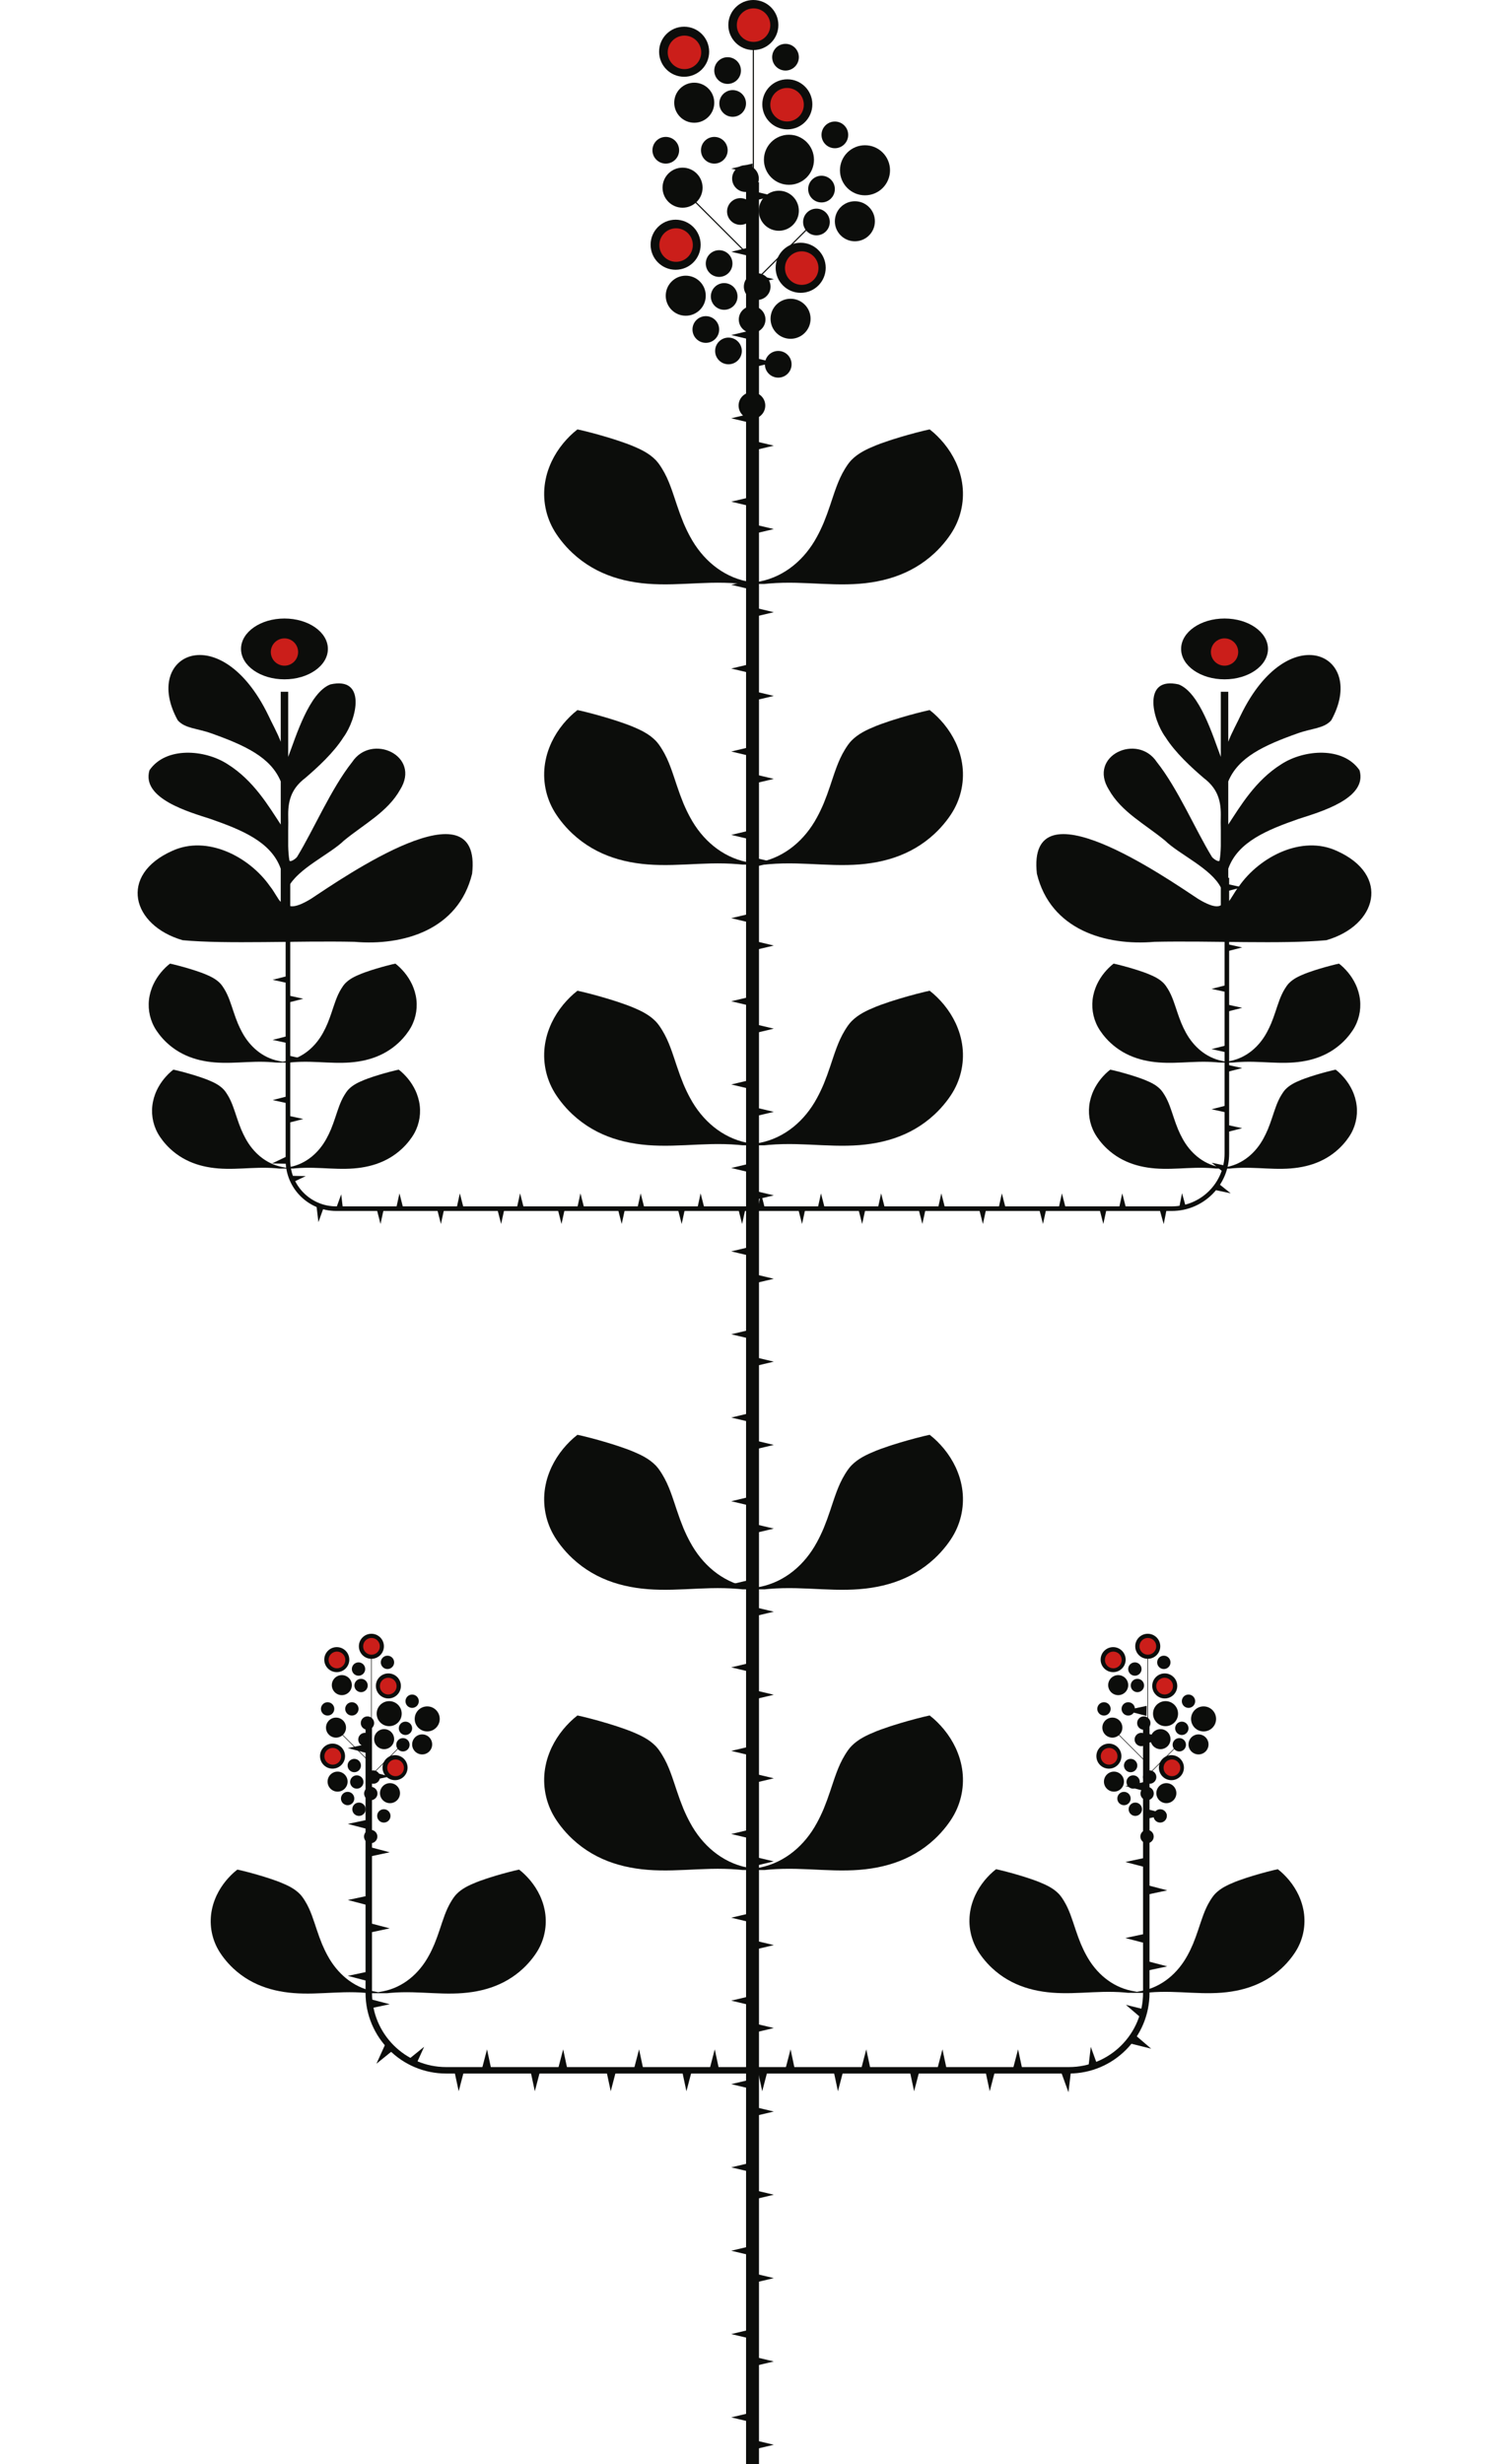 <?xml version="1.0" encoding="UTF-8"?>
<svg xmlns="http://www.w3.org/2000/svg" width="275.651" height="450" viewBox="0 0 275.651 450">
  <g id="Tallo">
    <g>
      <g>
        <line x1="137.464" y1="450" x2="137.464" y2="33.291" fill="none" stroke="#0c0d0b" stroke-miterlimit="10" stroke-width="2.362"/>
        <g>
          <polygon points="137.464 442.379 133.577 441.458 137.464 440.537 137.464 442.379 137.464 442.379" fill="#0c0d0b"/>
          <polygon points="137.464 447.379 141.35 446.458 137.464 445.538 137.464 447.379 137.464 447.379" fill="#0c0d0b"/>
        </g>
        <g>
          <polygon points="137.464 427.167 133.577 426.246 137.464 425.326 137.464 427.167 137.464 427.167" fill="#0c0d0b"/>
          <polygon points="137.464 432.167 141.35 431.247 137.464 430.326 137.464 432.167 137.464 432.167" fill="#0c0d0b"/>
        </g>
        <g>
          <polygon points="137.464 411.947 133.577 411.027 137.464 410.106 137.464 411.947 137.464 411.947" fill="#0c0d0b"/>
          <polygon points="137.464 416.948 141.35 416.027 137.464 415.107 137.464 416.948 137.464 416.948" fill="#0c0d0b"/>
        </g>
        <g>
          <polygon points="137.464 396.72 133.577 395.8 137.464 394.879 137.464 396.72 137.464 396.72" fill="#0c0d0b"/>
          <polygon points="137.464 401.721 141.35 400.8 137.464 399.88 137.464 401.721 137.464 401.721" fill="#0c0d0b"/>
        </g>
        <g>
          <polygon points="137.464 381.525 133.577 380.605 137.464 379.684 137.464 381.525 137.464 381.525" fill="#0c0d0b"/>
          <polygon points="137.464 386.526 141.35 385.605 137.464 384.685 137.464 386.526 137.464 386.526" fill="#0c0d0b"/>
        </g>
        <g>
          <polygon points="137.464 366.277 133.577 365.357 137.464 364.436 137.464 366.277 137.464 366.277" fill="#0c0d0b"/>
          <polygon points="137.464 371.278 141.35 370.357 137.464 369.437 137.464 371.278 137.464 371.278" fill="#0c0d0b"/>
        </g>
        <g>
          <polygon points="137.464 351.131 133.577 350.21 137.464 349.29 137.464 351.131 137.464 351.131" fill="#0c0d0b"/>
          <polygon points="137.464 356.131 141.35 355.211 137.464 354.29 137.464 356.131 137.464 356.131" fill="#0c0d0b"/>
        </g>
        <g>
          <polygon points="137.464 335.846 133.577 334.925 137.464 334.005 137.464 335.846 137.464 335.846" fill="#0c0d0b"/>
          <polygon points="137.464 340.847 141.35 339.926 137.464 339.005 137.464 340.847 137.464 340.847" fill="#0c0d0b"/>
        </g>
        <g>
          <polygon points="137.464 320.67 133.577 319.749 137.464 318.829 137.464 320.67 137.464 320.67" fill="#0c0d0b"/>
          <polygon points="137.464 325.671 141.35 324.75 137.464 323.829 137.464 325.671 137.464 325.671" fill="#0c0d0b"/>
        </g>
        <g>
          <polygon points="137.464 305.413 133.577 304.492 137.464 303.572 137.464 305.413 137.464 305.413" fill="#0c0d0b"/>
          <polygon points="137.464 310.413 141.35 309.493 137.464 308.572 137.464 310.413 137.464 310.413" fill="#0c0d0b"/>
        </g>
        <g>
          <polygon points="137.464 290.246 133.577 289.325 137.464 288.404 137.464 290.246 137.464 290.246" fill="#0c0d0b"/>
          <polygon points="137.464 295.246 141.35 294.325 137.464 293.405 137.464 295.246 137.464 295.246" fill="#0c0d0b"/>
        </g>
        <g>
          <polygon points="137.464 275.073 133.577 274.152 137.464 273.231 137.464 275.073 137.464 275.073" fill="#0c0d0b"/>
          <polygon points="137.464 280.073 141.35 279.153 137.464 278.232 137.464 280.073 137.464 280.073" fill="#0c0d0b"/>
        </g>
        <g>
          <polygon points="137.464 259.79 133.577 258.869 137.464 257.948 137.464 259.79 137.464 259.79" fill="#0c0d0b"/>
          <polygon points="137.464 264.79 141.35 263.87 137.464 262.949 137.464 264.79 137.464 264.79" fill="#0c0d0b"/>
        </g>
        <g>
          <polygon points="137.464 244.583 133.577 243.663 137.464 242.742 137.464 244.583 137.464 244.583" fill="#0c0d0b"/>
          <polygon points="137.464 249.584 141.35 248.663 137.464 247.743 137.464 249.584 137.464 249.584" fill="#0c0d0b"/>
        </g>
        <g>
          <polygon points="137.464 229.447 133.577 228.526 137.464 227.606 137.464 229.447 137.464 229.447" fill="#0c0d0b"/>
          <polygon points="137.464 234.447 141.35 233.527 137.464 232.606 137.464 234.447 137.464 234.447" fill="#0c0d0b"/>
        </g>
        <g>
          <polygon points="137.464 214.218 133.577 213.297 137.464 212.377 137.464 214.218 137.464 214.218" fill="#0c0d0b"/>
          <polygon points="137.464 219.218 141.35 218.298 137.464 217.377 137.464 219.218 137.464 219.218" fill="#0c0d0b"/>
        </g>
        <g>
          <polygon points="137.464 198.965 133.577 198.044 137.464 197.124 137.464 198.965 137.464 198.965" fill="#0c0d0b"/>
          <polygon points="137.464 203.965 141.35 203.045 137.464 202.124 137.464 203.965 137.464 203.965" fill="#0c0d0b"/>
        </g>
        <g>
          <polygon points="137.464 183.773 133.577 182.853 137.464 181.932 137.464 183.773 137.464 183.773" fill="#0c0d0b"/>
          <polygon points="137.464 188.774 141.35 187.853 137.464 186.933 137.464 188.774 137.464 188.774" fill="#0c0d0b"/>
        </g>
        <g>
          <polygon points="137.464 168.595 133.577 167.674 137.464 166.754 137.464 168.595 137.464 168.595" fill="#0c0d0b"/>
          <polygon points="137.464 173.596 141.35 172.675 137.464 171.754 137.464 173.596 137.464 173.596" fill="#0c0d0b"/>
        </g>
        <g>
          <polygon points="137.464 153.388 133.577 152.467 137.464 151.547 137.464 153.388 137.464 153.388" fill="#0c0d0b"/>
          <polygon points="137.464 158.388 141.35 157.468 137.464 156.547 137.464 158.388 137.464 158.388" fill="#0c0d0b"/>
        </g>
        <g>
          <polygon points="137.464 138.16 133.577 137.239 137.464 136.319 137.464 138.16 137.464 138.16" fill="#0c0d0b"/>
          <polygon points="137.464 143.16 141.35 142.24 137.464 141.319 137.464 143.16 137.464 143.16" fill="#0c0d0b"/>
        </g>
        <g>
          <polygon points="137.464 123.008 133.577 122.087 137.464 121.167 137.464 123.008 137.464 123.008" fill="#0c0d0b"/>
          <polygon points="137.464 128.009 141.35 127.088 137.464 126.167 137.464 128.009 137.464 128.009" fill="#0c0d0b"/>
        </g>
        <g>
          <polygon points="137.464 107.717 133.577 106.796 137.464 105.875 137.464 107.717 137.464 107.717" fill="#0c0d0b"/>
          <polygon points="137.464 112.717 141.35 111.797 137.464 110.876 137.464 112.717 137.464 112.717" fill="#0c0d0b"/>
        </g>
        <g>
          <polygon points="137.464 92.537 133.577 91.616 137.464 90.696 137.464 92.537 137.464 92.537" fill="#0c0d0b"/>
          <polygon points="137.464 97.537 141.35 96.617 137.464 95.696 137.464 97.537 137.464 97.537" fill="#0c0d0b"/>
        </g>
        <g>
          <polygon points="137.464 77.307 133.577 76.387 137.464 75.466 137.464 77.307 137.464 77.307" fill="#0c0d0b"/>
          <polygon points="137.464 82.308 141.35 81.387 137.464 80.467 137.464 82.308 137.464 82.308" fill="#0c0d0b"/>
        </g>
        <g>
          <polygon points="137.464 62.109 133.577 61.188 137.464 60.268 137.464 62.109 137.464 62.109" fill="#0c0d0b"/>
          <polygon points="137.464 67.109 141.35 66.189 137.464 65.268 137.464 67.109 137.464 67.109" fill="#0c0d0b"/>
        </g>
        <g>
          <polygon points="137.464 46.895 133.577 45.975 137.464 45.054 137.464 46.895 137.464 46.895" fill="#0c0d0b"/>
          <polygon points="137.464 51.896 141.35 50.975 137.464 50.054 137.464 51.896 137.464 51.896" fill="#0c0d0b"/>
        </g>
        <g>
          <polygon points="137.464 31.711 133.577 30.79 137.464 29.87 137.464 31.711 137.464 31.711" fill="#0c0d0b"/>
          <polygon points="137.464 36.712 141.35 35.791 137.464 34.87 137.464 36.712 137.464 36.712" fill="#0c0d0b"/>
        </g>
      </g>
      <g>
        <path d="M67.363,314.94v49.002c0,7.807,6.329,14.135,14.135,14.135h113.76c7.807,0,14.135-6.329,14.135-14.135v-49.002" fill="none" stroke="#0c0d0b" stroke-miterlimit="10" stroke-width="1.181"/>
        <g>
          <polygon points="67.399 320.25 63.535 319.241 67.441 318.409 67.399 320.25 67.399 320.25" fill="#0c0d0b"/>
          <polygon points="67.286 325.249 71.192 324.417 67.328 323.408 67.286 325.249 67.286 325.249" fill="#0c0d0b"/>
        </g>
        <g>
          <polygon points="67.399 334.093 63.535 333.084 67.441 332.252 67.399 334.093 67.399 334.093" fill="#0c0d0b"/>
          <polygon points="67.286 339.092 71.192 338.26 67.328 337.251 67.286 339.092 67.286 339.092" fill="#0c0d0b"/>
        </g>
        <g>
          <polygon points="67.399 347.986 63.535 346.977 67.441 346.145 67.399 347.986 67.399 347.986" fill="#0c0d0b"/>
          <polygon points="67.286 352.985 71.192 352.153 67.328 351.145 67.286 352.985 67.286 352.985" fill="#0c0d0b"/>
        </g>
        <g>
          <polygon points="67.399 361.841 63.535 360.833 67.441 360 67.399 361.841 67.399 361.841" fill="#0c0d0b"/>
          <polygon points="67.286 366.84 71.192 366.008 67.328 365 67.286 366.84 67.286 366.84" fill="#0c0d0b"/>
        </g>
        <g>
          <polygon points="71.871 374.362 68.766 376.874 70.414 373.236 71.871 374.362 71.871 374.362" fill="#0c0d0b"/>
          <polygon points="75.827 377.42 77.475 373.782 74.37 376.294 75.827 377.42 75.827 377.42" fill="#0c0d0b"/>
        </g>
        <g>
          <polygon points="84.799 378.042 83.79 381.906 82.958 378 84.799 378.042 84.799 378.042" fill="#0c0d0b"/>
          <polygon points="89.798 378.155 88.966 374.249 87.957 378.114 89.798 378.155 89.798 378.155" fill="#0c0d0b"/>
        </g>
        <g>
          <polygon points="98.707 378.042 97.698 381.906 96.866 378 98.707 378.042 98.707 378.042" fill="#0c0d0b"/>
          <polygon points="103.706 378.155 102.874 374.249 101.865 378.114 103.706 378.155 103.706 378.155" fill="#0c0d0b"/>
        </g>
        <g>
          <polygon points="112.572 378.042 111.564 381.906 110.732 378 112.572 378.042 112.572 378.042" fill="#0c0d0b"/>
          <polygon points="117.572 378.155 116.74 374.249 115.731 378.114 117.572 378.155 117.572 378.155" fill="#0c0d0b"/>
        </g>
        <g>
          <polygon points="126.4 378.042 125.391 381.906 124.559 378 126.4 378.042 126.4 378.042" fill="#0c0d0b"/>
          <polygon points="131.399 378.155 130.567 374.249 129.558 378.114 131.399 378.155 131.399 378.155" fill="#0c0d0b"/>
        </g>
        <g>
          <polygon points="140.245 378.042 139.236 381.906 138.404 378 140.245 378.042 140.245 378.042" fill="#0c0d0b"/>
          <polygon points="145.244 378.155 144.412 374.249 143.403 378.114 145.244 378.155 145.244 378.155" fill="#0c0d0b"/>
        </g>
        <g>
          <polygon points="154.077 378.042 153.069 381.906 152.237 378 154.077 378.042 154.077 378.042" fill="#0c0d0b"/>
          <polygon points="159.077 378.155 158.245 374.249 157.236 378.114 159.077 378.155 159.077 378.155" fill="#0c0d0b"/>
        </g>
        <g>
          <polygon points="167.99 378.042 166.981 381.906 166.149 378 167.99 378.042 167.99 378.042" fill="#0c0d0b"/>
          <polygon points="172.989 378.155 172.157 374.249 171.148 378.114 172.989 378.155 172.989 378.155" fill="#0c0d0b"/>
        </g>
        <g>
          <polygon points="181.805 378.042 180.796 381.906 179.964 378 181.805 378.042 181.805 378.042" fill="#0c0d0b"/>
          <polygon points="186.804 378.155 185.972 374.249 184.963 378.114 186.804 378.155 186.804 378.155" fill="#0c0d0b"/>
        </g>
        <g>
          <polygon points="195.647 378.124 195.178 382.091 193.818 378.336 195.647 378.124 195.647 378.124" fill="#0c0d0b"/>
          <polygon points="200.615 377.551 199.255 373.796 198.786 377.762 200.615 377.551 200.615 377.551" fill="#0c0d0b"/>
        </g>
        <g>
          <polygon points="207.251 371.528 210.284 374.127 206.407 373.165 207.251 371.528 207.251 371.528" fill="#0c0d0b"/>
          <polygon points="209.542 367.083 205.666 366.121 208.699 368.72 209.542 367.083 209.542 367.083" fill="#0c0d0b"/>
        </g>
        <g>
          <polygon points="209.359 358.087 213.223 359.095 209.317 359.927 209.359 358.087 209.359 358.087" fill="#0c0d0b"/>
          <polygon points="209.472 353.087 205.566 353.92 209.43 354.928 209.472 353.087 209.472 353.087" fill="#0c0d0b"/>
        </g>
        <g>
          <polygon points="209.359 344.205 213.223 345.214 209.317 346.046 209.359 344.205 209.359 344.205" fill="#0c0d0b"/>
          <polygon points="209.472 339.206 205.566 340.038 209.43 341.047 209.472 339.206 209.472 339.206" fill="#0c0d0b"/>
        </g>
        <g>
          <polygon points="209.359 330.332 213.223 331.34 209.317 332.172 209.359 330.332 209.359 330.332" fill="#0c0d0b"/>
          <polygon points="209.472 325.332 205.566 326.164 209.43 327.173 209.472 325.332 209.472 325.332" fill="#0c0d0b"/>
        </g>
        <g>
          <polygon points="209.359 316.519 213.223 317.528 209.317 318.36 209.359 316.519 209.359 316.519" fill="#0c0d0b"/>
          <polygon points="209.472 311.52 205.566 312.352 209.43 313.361 209.472 311.52 209.472 311.52" fill="#0c0d0b"/>
        </g>
      </g>
      <g>
        <path d="M52.598,160.307v51.596c0,4.873,3.951,8.824,8.824,8.824h152.634c5.554,0,10.056-4.502,10.056-10.056v-50.364" fill="none" stroke="#0c0d0b" stroke-miterlimit="10" stroke-width=".84"/>
        <g>
          <polygon points="52.619 181.784 55.395 182.389 52.642 183.094 52.619 181.784 52.619 181.784" fill="#0c0d0b"/>
          <polygon points="52.555 178.227 49.802 178.931 52.578 179.537 52.555 178.227 52.555 178.227" fill="#0c0d0b"/>
        </g>
        <g>
          <polygon points="52.619 170.789 55.395 171.395 52.642 172.099 52.619 170.789 52.619 170.789" fill="#0c0d0b"/>
          <polygon points="52.555 167.232 49.802 167.937 52.578 168.542 52.555 167.232 52.555 167.232" fill="#0c0d0b"/>
        </g>
        <g>
          <polygon points="52.619 192.756 55.395 193.361 52.642 194.066 52.619 192.756 52.619 192.756" fill="#0c0d0b"/>
          <polygon points="52.555 189.199 49.802 189.903 52.578 190.509 52.555 189.199 52.555 189.199" fill="#0c0d0b"/>
        </g>
        <g>
          <polygon points="52.619 203.746 55.395 204.352 52.642 205.056 52.619 203.746 52.619 203.746" fill="#0c0d0b"/>
          <polygon points="52.555 200.189 49.802 200.893 52.578 201.499 52.555 200.189 52.555 200.189" fill="#0c0d0b"/>
        </g>
        <g>
          <polygon points="53.004 214.724 55.845 214.779 53.281 216.004 53.004 214.724 53.004 214.724" fill="#0c0d0b"/>
          <polygon points="52.252 211.247 49.688 212.472 52.529 212.527 52.252 211.247 52.252 211.247" fill="#0c0d0b"/>
        </g>
        <g>
          <polygon points="61.363 220.778 62.33 218.106 62.664 220.928 61.363 220.778 61.363 220.778" fill="#0c0d0b"/>
          <polygon points="57.829 220.371 58.163 223.193 59.13 220.521 57.829 220.371 57.829 220.371" fill="#0c0d0b"/>
        </g>
        <g>
          <polygon points="72.361 220.707 72.967 217.931 73.671 220.684 72.361 220.707 72.361 220.707" fill="#0c0d0b"/>
          <polygon points="68.804 220.771 69.508 223.523 70.114 220.747 68.804 220.771 68.804 220.771" fill="#0c0d0b"/>
        </g>
        <g>
          <polygon points="83.395 220.707 84 217.931 84.704 220.684 83.395 220.707 83.395 220.707" fill="#0c0d0b"/>
          <polygon points="79.838 220.771 80.542 223.523 81.147 220.747 79.838 220.771 79.838 220.771" fill="#0c0d0b"/>
        </g>
        <g>
          <polygon points="94.395 220.707 95.001 217.931 95.705 220.684 94.395 220.707 94.395 220.707" fill="#0c0d0b"/>
          <polygon points="90.838 220.771 91.543 223.523 92.148 220.747 90.838 220.771 90.838 220.771" fill="#0c0d0b"/>
        </g>
        <g>
          <polygon points="105.424 220.707 106.03 217.931 106.734 220.684 105.424 220.707 105.424 220.707" fill="#0c0d0b"/>
          <polygon points="101.867 220.771 102.571 223.523 103.177 220.747 101.867 220.771 101.867 220.771" fill="#0c0d0b"/>
        </g>
        <g>
          <polygon points="116.422 220.707 117.028 217.931 117.732 220.684 116.422 220.707 116.422 220.707" fill="#0c0d0b"/>
          <polygon points="112.865 220.771 113.569 223.523 114.175 220.747 112.865 220.771 112.865 220.771" fill="#0c0d0b"/>
        </g>
        <g>
          <polygon points="127.376 220.707 127.981 217.931 128.685 220.684 127.376 220.707 127.376 220.707" fill="#0c0d0b"/>
          <polygon points="123.819 220.771 124.523 223.523 125.129 220.747 123.819 220.771 123.819 220.771" fill="#0c0d0b"/>
        </g>
        <g>
          <polygon points="138.417 220.707 139.022 217.931 139.726 220.684 138.417 220.707 138.417 220.707" fill="#0c0d0b"/>
          <polygon points="134.86 220.771 135.564 223.523 136.169 220.747 134.86 220.771 134.86 220.771" fill="#0c0d0b"/>
        </g>
        <g>
          <polygon points="149.364 220.707 149.969 217.931 150.673 220.684 149.364 220.707 149.364 220.707" fill="#0c0d0b"/>
          <polygon points="145.807 220.771 146.511 223.523 147.116 220.747 145.807 220.771 145.807 220.771" fill="#0c0d0b"/>
        </g>
        <g>
          <polygon points="160.348 220.707 160.954 217.931 161.658 220.684 160.348 220.707 160.348 220.707" fill="#0c0d0b"/>
          <polygon points="156.791 220.771 157.495 223.523 158.101 220.747 156.791 220.771 156.791 220.771" fill="#0c0d0b"/>
        </g>
        <g>
          <polygon points="171.343 220.707 171.948 217.931 172.652 220.684 171.343 220.707 171.343 220.707" fill="#0c0d0b"/>
          <polygon points="167.786 220.771 168.49 223.523 169.095 220.747 167.786 220.771 167.786 220.771" fill="#0c0d0b"/>
        </g>
        <g>
          <polygon points="182.403 220.707 183.008 217.931 183.712 220.684 182.403 220.707 182.403 220.707" fill="#0c0d0b"/>
          <polygon points="178.846 220.771 179.55 223.523 180.155 220.747 178.846 220.771 178.846 220.771" fill="#0c0d0b"/>
        </g>
        <g>
          <polygon points="193.375 220.707 193.981 217.931 194.685 220.684 193.375 220.707 193.375 220.707" fill="#0c0d0b"/>
          <polygon points="189.818 220.771 190.522 223.523 191.128 220.747 189.818 220.771 189.818 220.771" fill="#0c0d0b"/>
        </g>
        <g>
          <polygon points="204.399 220.707 205.004 217.931 205.709 220.684 204.399 220.707 204.399 220.707" fill="#0c0d0b"/>
          <polygon points="200.842 220.771 201.546 223.523 202.152 220.747 200.842 220.771 200.842 220.771" fill="#0c0d0b"/>
        </g>
        <g>
          <polygon points="215.373 220.684 215.926 217.897 216.682 220.636 215.373 220.684 215.373 220.684" fill="#0c0d0b"/>
          <polygon points="211.817 220.814 212.573 223.553 213.126 220.766 211.817 220.814 211.817 220.814" fill="#0c0d0b"/>
        </g>
        <g>
          <polygon points="223.554 214.115 221.335 212.34 224.114 212.931 223.554 214.115 223.554 214.115" fill="#0c0d0b"/>
          <polygon points="222.031 217.33 224.81 217.922 222.591 216.147 222.031 217.33 222.031 217.33" fill="#0c0d0b"/>
        </g>
        <g>
          <polygon points="224.093 203.178 221.317 202.573 224.07 201.869 224.093 203.178 224.093 203.178" fill="#0c0d0b"/>
          <polygon points="224.156 206.735 226.909 206.031 224.133 205.426 224.156 206.735 224.156 206.735" fill="#0c0d0b"/>
        </g>
        <g>
          <polygon points="224.093 192.197 221.317 191.591 224.07 190.887 224.093 192.197 224.093 192.197" fill="#0c0d0b"/>
          <polygon points="224.156 195.754 226.909 195.05 224.133 194.444 224.156 195.754 224.156 195.754" fill="#0c0d0b"/>
        </g>
        <g>
          <polygon points="224.093 181.192 221.317 180.587 224.07 179.883 224.093 181.192 224.093 181.192" fill="#0c0d0b"/>
          <polygon points="224.156 184.749 226.909 184.045 224.133 183.44 224.156 184.749 224.156 184.749" fill="#0c0d0b"/>
        </g>
        <g>
          <polygon points="224.093 170.167 221.317 169.561 224.07 168.857 224.093 170.167 224.093 170.167" fill="#0c0d0b"/>
          <polygon points="224.156 173.724 226.909 173.02 224.133 172.414 224.156 173.724 224.156 173.724" fill="#0c0d0b"/>
        </g>
        <g>
          <polygon points="224.093 159.184 221.317 158.578 224.07 157.874 224.093 159.184 224.093 159.184" fill="#0c0d0b"/>
          <polygon points="224.156 162.741 226.909 162.036 224.133 161.431 224.156 162.741 224.156 162.741" fill="#0c0d0b"/>
        </g>
      </g>
    </g>
  </g>
  <g id="Hojas">
    <path d="M175.636,87.556c-.151-.749-.364-1.489-.64-2.203-.118-.331-.289-.706-.431-1.027-.584-1.225-1.247-2.278-2.163-3.399-.78-.92-1.569-1.733-2.578-2.511-.238.047-.726.158-.96.214-1.945.469-3.974,1.04-5.787,1.619-.151.044-.429.138-.574.186-.526.172-1.059.355-1.575.544-.283.104-.597.223-.876.334-1.791.732-3.269,1.433-4.5,2.676-.48.493-.859,1.066-1.217,1.652-1.256,2.045-1.907,4.314-2.702,6.653-.346,1.04-.74,2.125-1.157,3.141-.374.881-.795,1.78-1.258,2.617-2.188,4.046-5.783,7.19-10.345,8.123-.405.083-.812.161-1.219.234-.408-.073-.814-.151-1.219-.234-4.562-.934-8.157-4.077-10.345-8.123-.463-.837-.885-1.735-1.258-2.617-.417-1.016-.811-2.101-1.157-3.141-.794-2.338-1.445-4.607-2.702-6.653-.358-.586-.737-1.159-1.217-1.652-1.231-1.243-2.708-1.944-4.5-2.676-.28-.111-.593-.23-.876-.334-.516-.189-1.049-.372-1.575-.544-.145-.048-.423-.142-.574-.186-1.813-.58-3.842-1.15-5.787-1.619-.234-.056-.722-.167-.96-.214-1.009.778-1.798,1.591-2.578,2.511-.917,1.122-1.579,2.174-2.163,3.399-.142.322-.313.696-.431,1.027-.277.714-.489,1.454-.64,2.203-.626,3.035-.15,6.222,1.332,8.936.412.758.904,1.47,1.431,2.153.648.832,1.362,1.621,2.134,2.339,4.438,4.142,10.013,5.63,15.957,5.726,3.064.065,6.288-.215,9.306-.282,1.666-.038,3.335-.01,4.988.13.271.022.547.049.827.08,1.302,0,2.666.001,3.991.003.287-.032.572-.06.851-.082,1.654-.14,3.322-.169,4.988-.13,3.018.067,6.242.347,9.306.282,5.944-.095,11.519-1.583,15.957-5.726.772-.719,1.486-1.508,2.134-2.339.527-.683,1.019-1.394,1.431-2.153,1.482-2.714,1.958-5.901,1.332-8.936Z" fill="#0c0d0b"/>
    <path d="M175.636,138.812c-.151-.749-.364-1.489-.64-2.203-.118-.331-.289-.706-.431-1.027-.584-1.225-1.247-2.278-2.163-3.399-.78-.92-1.569-1.733-2.578-2.511-.238.047-.726.158-.96.214-1.945.469-3.974,1.04-5.787,1.619-.151.044-.429.138-.574.186-.526.172-1.059.355-1.575.544-.283.104-.597.223-.876.334-1.791.732-3.269,1.433-4.5,2.676-.48.493-.859,1.066-1.217,1.652-1.256,2.045-1.907,4.314-2.702,6.653-.346,1.04-.74,2.125-1.157,3.141-.374.881-.795,1.78-1.258,2.617-2.188,4.046-5.783,7.19-10.345,8.123-.405.083-.812.161-1.219.234-.408-.073-.814-.151-1.219-.234-4.562-.934-8.157-4.077-10.345-8.123-.463-.837-.885-1.735-1.258-2.617-.417-1.016-.811-2.101-1.157-3.141-.794-2.338-1.445-4.607-2.702-6.653-.358-.586-.737-1.159-1.217-1.652-1.231-1.243-2.708-1.944-4.5-2.676-.28-.111-.593-.23-.876-.334-.516-.189-1.049-.372-1.575-.544-.145-.048-.423-.142-.574-.186-1.813-.58-3.842-1.15-5.787-1.619-.234-.056-.722-.167-.96-.214-1.009.778-1.798,1.591-2.578,2.511-.917,1.122-1.579,2.174-2.163,3.399-.142.322-.313.696-.431,1.027-.277.714-.489,1.454-.64,2.203-.626,3.035-.15,6.222,1.332,8.936.412.758.904,1.47,1.431,2.153.648.832,1.362,1.621,2.134,2.339,4.438,4.142,10.013,5.63,15.957,5.726,3.064.065,6.288-.215,9.306-.282,1.666-.038,3.335-.01,4.988.13.271.022.547.049.827.08,1.302,0,2.666.001,3.991.003.287-.032.572-.06.851-.082,1.654-.14,3.322-.169,4.988-.13,3.018.067,6.242.347,9.306.282,5.944-.095,11.519-1.583,15.957-5.726.772-.719,1.486-1.508,2.134-2.339.527-.683,1.019-1.394,1.431-2.153,1.482-2.714,1.958-5.901,1.332-8.936Z" fill="#0c0d0b"/>
    <path d="M175.636,190.069c-.151-.749-.364-1.489-.64-2.203-.118-.331-.289-.706-.431-1.027-.584-1.225-1.247-2.278-2.163-3.399-.78-.92-1.569-1.733-2.578-2.511-.238.047-.726.158-.96.214-1.945.469-3.974,1.04-5.787,1.619-.151.044-.429.138-.574.186-.526.172-1.059.355-1.575.544-.283.104-.597.223-.876.334-1.791.732-3.269,1.433-4.5,2.676-.48.493-.859,1.066-1.217,1.652-1.256,2.045-1.907,4.314-2.702,6.653-.346,1.04-.74,2.125-1.157,3.141-.374.881-.795,1.78-1.258,2.617-2.188,4.046-5.783,7.19-10.345,8.123-.405.083-.812.161-1.219.234-.408-.073-.814-.151-1.219-.234-4.562-.934-8.157-4.077-10.345-8.123-.463-.837-.885-1.735-1.258-2.617-.417-1.016-.811-2.101-1.157-3.141-.794-2.338-1.445-4.607-2.702-6.653-.358-.586-.737-1.159-1.217-1.652-1.231-1.243-2.708-1.944-4.5-2.676-.28-.111-.593-.23-.876-.334-.516-.189-1.049-.372-1.575-.544-.145-.048-.423-.142-.574-.186-1.813-.58-3.842-1.15-5.787-1.619-.234-.056-.722-.167-.96-.214-1.009.778-1.798,1.591-2.578,2.511-.917,1.122-1.579,2.174-2.163,3.399-.142.322-.313.696-.431,1.027-.277.714-.489,1.454-.64,2.203-.626,3.035-.15,6.222,1.332,8.936.412.758.904,1.47,1.431,2.153.648.832,1.362,1.621,2.134,2.339,4.438,4.142,10.013,5.63,15.957,5.726,3.064.065,6.288-.215,9.306-.282,1.666-.038,3.335-.01,4.988.13.271.022.547.049.827.08,1.302,0,2.666.001,3.991.003.287-.032.572-.06.851-.082,1.654-.14,3.322-.169,4.988-.13,3.018.067,6.242.347,9.306.282,5.944-.095,11.519-1.583,15.957-5.726.772-.719,1.486-1.508,2.134-2.339.527-.683,1.019-1.394,1.431-2.153,1.482-2.714,1.958-5.901,1.332-8.936Z" fill="#0c0d0b"/>
    <path d="M175.636,271.161c-.151-.749-.364-1.489-.64-2.203-.118-.331-.289-.706-.431-1.027-.584-1.225-1.247-2.278-2.163-3.399-.78-.92-1.569-1.733-2.578-2.511-.238.047-.726.158-.96.214-1.945.469-3.974,1.04-5.787,1.619-.151.044-.429.138-.574.186-.526.172-1.059.355-1.575.544-.283.104-.597.223-.876.334-1.791.732-3.269,1.433-4.5,2.676-.48.493-.859,1.066-1.217,1.652-1.256,2.045-1.907,4.314-2.702,6.653-.346,1.04-.74,2.125-1.157,3.141-.374.881-.795,1.78-1.258,2.617-2.188,4.046-5.783,7.19-10.345,8.123-.405.083-.812.161-1.219.234-.408-.073-.814-.151-1.219-.234-4.562-.934-8.157-4.077-10.345-8.123-.463-.837-.885-1.735-1.258-2.617-.417-1.016-.811-2.101-1.157-3.141-.794-2.338-1.445-4.607-2.702-6.653-.358-.586-.737-1.159-1.217-1.652-1.231-1.243-2.708-1.944-4.5-2.676-.28-.111-.593-.23-.876-.334-.516-.189-1.049-.372-1.575-.544-.145-.048-.423-.142-.574-.186-1.813-.58-3.842-1.15-5.787-1.619-.234-.056-.722-.167-.96-.214-1.009.778-1.798,1.591-2.578,2.511-.917,1.122-1.579,2.174-2.163,3.399-.142.322-.313.696-.431,1.027-.277.714-.489,1.454-.64,2.203-.626,3.035-.15,6.222,1.332,8.936.412.758.904,1.47,1.431,2.153.648.832,1.362,1.621,2.134,2.339,4.438,4.142,10.013,5.63,15.957,5.726,3.064.065,6.288-.215,9.306-.282,1.666-.038,3.335-.01,4.988.13.271.022.547.049.827.08,1.302,0,2.666.001,3.991.003.287-.032.572-.06.851-.082,1.654-.14,3.322-.169,4.988-.13,3.018.067,6.242.347,9.306.282,5.944-.095,11.519-1.583,15.957-5.726.772-.719,1.486-1.508,2.134-2.339.527-.683,1.019-1.394,1.431-2.153,1.482-2.714,1.958-5.901,1.332-8.936Z" fill="#0c0d0b"/>
    <path d="M175.636,322.417c-.151-.749-.364-1.489-.64-2.203-.118-.331-.289-.706-.431-1.027-.584-1.225-1.247-2.278-2.163-3.399-.78-.92-1.569-1.733-2.578-2.511-.238.047-.726.158-.96.214-1.945.469-3.974,1.04-5.787,1.619-.151.044-.429.138-.574.186-.526.172-1.059.355-1.575.544-.283.104-.597.223-.876.334-1.791.732-3.269,1.433-4.5,2.676-.48.493-.859,1.066-1.217,1.652-1.256,2.045-1.907,4.314-2.702,6.653-.346,1.04-.74,2.125-1.157,3.141-.374.881-.795,1.78-1.258,2.617-2.188,4.046-5.783,7.19-10.345,8.123-.405.083-.812.161-1.219.234-.408-.073-.814-.151-1.219-.234-4.562-.934-8.157-4.077-10.345-8.123-.463-.837-.885-1.735-1.258-2.617-.417-1.016-.811-2.101-1.157-3.141-.794-2.338-1.445-4.607-2.702-6.653-.358-.586-.737-1.159-1.217-1.652-1.231-1.243-2.708-1.944-4.5-2.676-.28-.111-.593-.23-.876-.334-.516-.189-1.049-.372-1.575-.544-.145-.048-.423-.142-.574-.186-1.813-.58-3.842-1.15-5.787-1.619-.234-.056-.722-.167-.96-.214-1.009.778-1.798,1.591-2.578,2.511-.917,1.122-1.579,2.174-2.163,3.399-.142.322-.313.696-.431,1.027-.277.714-.489,1.454-.64,2.203-.626,3.035-.15,6.222,1.332,8.936.412.758.904,1.47,1.431,2.153.648.832,1.362,1.621,2.134,2.339,4.438,4.142,10.013,5.63,15.957,5.726,3.064.065,6.288-.215,9.306-.282,1.666-.038,3.335-.01,4.988.13.271.022.547.049.827.08,1.302,0,2.666.001,3.991.003.287-.032.572-.06.851-.082,1.654-.14,3.322-.169,4.988-.13,3.018.067,6.242.347,9.306.282,5.944-.095,11.519-1.583,15.957-5.726.772-.719,1.486-1.508,2.134-2.339.527-.683,1.019-1.394,1.431-2.153,1.482-2.714,1.958-5.901,1.332-8.936Z" fill="#0c0d0b"/>
    <path d="M99.477,348.735c-.121-.599-.291-1.191-.512-1.762-.095-.265-.231-.565-.345-.822-.467-.98-.997-1.822-1.731-2.719-.624-.736-1.255-1.387-2.062-2.009-.19.038-.58.127-.768.171-1.556.375-3.179.832-4.629,1.295-.12.035-.343.111-.459.149-.42.137-.847.284-1.26.435-.226.084-.477.178-.701.267-1.433.585-2.615,1.146-3.6,2.141-.384.394-.687.853-.974,1.321-1.005,1.636-1.526,3.451-2.161,5.322-.276.832-.592,1.7-.925,2.513-.299.705-.636,1.424-1.007,2.094-1.751,3.237-4.627,5.752-8.276,6.499-.324.067-.649.129-.975.187-.326-.058-.651-.121-.975-.187-3.65-.747-6.526-3.262-8.276-6.499-.371-.67-.708-1.388-1.007-2.094-.334-.813-.649-1.681-.925-2.513-.636-1.871-1.156-3.686-2.161-5.322-.286-.469-.589-.927-.974-1.321-.985-.995-2.167-1.556-3.6-2.141-.224-.089-.475-.184-.701-.267-.413-.151-.839-.297-1.26-.435-.116-.038-.339-.114-.459-.149-1.45-.464-3.074-.92-4.629-1.295-.187-.045-.578-.133-.768-.171-.807.622-1.439,1.273-2.062,2.009-.733.897-1.263,1.739-1.731,2.719-.114.257-.25.557-.345.822-.221.571-.391,1.163-.512,1.762-.501,2.428-.12,4.978,1.066,7.148.33.607.723,1.176,1.145,1.722.518.665,1.09,1.297,1.707,1.872,3.551,3.314,8.011,4.504,12.766,4.58,2.452.052,5.031-.172,7.445-.226,1.333-.031,2.668-.008,3.991.104.217.017.438.039.661.064,1.042,0,2.133.001,3.193.002.23-.025.458-.048.681-.066,1.323-.112,2.658-.135,3.991-.104,2.414.054,4.993.278,7.445.226,4.755-.076,9.215-1.267,12.766-4.58.617-.575,1.189-1.206,1.707-1.872.421-.546.815-1.115,1.145-1.722,1.186-2.171,1.566-4.721,1.066-7.148Z" fill="#0c0d0b"/>
    <path d="M238.071,348.665c-.121-.599-.291-1.191-.512-1.762-.095-.265-.231-.565-.345-.822-.467-.98-.997-1.822-1.731-2.719-.624-.736-1.255-1.387-2.062-2.009-.19.038-.58.127-.768.171-1.556.375-3.179.832-4.629,1.295-.12.035-.343.111-.459.149-.42.137-.847.284-1.26.435-.226.084-.477.178-.701.267-1.433.585-2.615,1.146-3.6,2.141-.384.394-.687.853-.974,1.321-1.005,1.636-1.526,3.451-2.161,5.322-.276.832-.592,1.7-.925,2.513-.299.705-.636,1.424-1.007,2.094-1.751,3.237-4.627,5.752-8.276,6.499-.324.067-.649.129-.975.187-.326-.058-.651-.121-.975-.187-3.65-.747-6.526-3.262-8.276-6.499-.371-.67-.708-1.388-1.007-2.094-.334-.813-.649-1.681-.925-2.513-.636-1.871-1.156-3.686-2.161-5.322-.286-.469-.589-.927-.974-1.321-.985-.995-2.167-1.556-3.6-2.141-.224-.089-.475-.184-.701-.267-.413-.151-.839-.297-1.26-.435-.116-.038-.339-.114-.459-.149-1.45-.464-3.074-.92-4.629-1.295-.187-.045-.578-.133-.768-.171-.807.622-1.439,1.273-2.062,2.009-.733.897-1.263,1.739-1.731,2.719-.114.257-.25.557-.345.822-.221.571-.391,1.163-.512,1.762-.501,2.428-.12,4.978,1.066,7.148.33.607.723,1.176,1.145,1.722.518.665,1.09,1.297,1.707,1.872,3.551,3.314,8.011,4.504,12.766,4.58,2.452.052,5.031-.172,7.445-.226,1.333-.031,2.668-.008,3.991.104.217.017.438.039.661.064,1.042,0,2.133.001,3.193.002.23-.025.458-.048.681-.066,1.323-.112,2.658-.135,3.991-.104,2.414.054,4.993.278,7.445.226,4.755-.076,9.215-1.267,12.766-4.58.617-.575,1.189-1.206,1.707-1.872.421-.546.815-1.115,1.145-1.722,1.186-2.171,1.566-4.721,1.066-7.148Z" fill="#0c0d0b"/>
    <path d="M248.319,181.828c-.097-.479-.233-.953-.41-1.41-.076-.212-.185-.452-.276-.658-.374-.784-.798-1.458-1.385-2.176-.499-.589-1.004-1.109-1.65-1.607-.152.03-.464.101-.614.137-1.245.3-2.543.665-3.703,1.036-.096.028-.275.089-.367.119-.336.11-.678.227-1.008.348-.181.067-.382.143-.561.214-1.146.468-2.092.917-2.88,1.713-.307.315-.55.682-.779,1.057-.804,1.309-1.221,2.761-1.729,4.258-.221.666-.473,1.36-.74,2.01-.239.564-.509,1.139-.805,1.675-1.401,2.59-3.701,4.601-6.621,5.199-.259.053-.52.103-.78.15-.261-.047-.521-.096-.78-.15-2.92-.597-5.22-2.609-6.621-5.199-.297-.536-.566-1.111-.805-1.675-.267-.65-.519-1.345-.74-2.01-.508-1.496-.925-2.949-1.729-4.258-.229-.375-.472-.742-.779-1.057-.788-.796-1.733-1.244-2.88-1.713-.179-.071-.38-.147-.561-.214-.33-.121-.671-.238-1.008-.348-.093-.031-.271-.091-.367-.119-1.16-.371-2.459-.736-3.703-1.036-.15-.036-.462-.107-.614-.137-.646.498-1.151,1.018-1.65,1.607-.587.718-1.011,1.392-1.385,2.176-.091.206-.2.446-.276.658-.177.457-.313.931-.41,1.41-.401,1.942-.096,3.982.852,5.719.264.485.579.941.916,1.378.415.532.872,1.037,1.366,1.497,2.841,2.651,6.408,3.603,10.212,3.664,1.961.042,4.024-.137,5.956-.18,1.066-.025,2.134-.006,3.192.083.173.014.35.032.529.051.833,0,1.706,0,2.554.002.184-.02.366-.039.544-.053,1.058-.09,2.126-.108,3.192-.083,1.931.043,3.995.222,5.956.18,3.804-.061,7.372-1.013,10.212-3.664.494-.46.951-.965,1.366-1.497.337-.437.652-.892.916-1.378.949-1.737,1.253-3.777.852-5.719Z" fill="#0c0d0b"/>
    <path d="M247.707,201.188c-.097-.479-.233-.953-.41-1.41-.076-.212-.185-.452-.276-.658-.374-.784-.798-1.458-1.385-2.176-.499-.589-1.004-1.109-1.65-1.607-.152.03-.464.101-.614.137-1.245.3-2.543.665-3.703,1.036-.096.028-.275.089-.367.119-.336.11-.678.227-1.008.348-.181.067-.382.143-.561.214-1.146.468-2.092.917-2.88,1.713-.307.315-.55.682-.779,1.057-.804,1.309-1.221,2.761-1.729,4.258-.221.666-.473,1.36-.74,2.01-.239.564-.509,1.139-.805,1.675-1.401,2.59-3.701,4.601-6.621,5.199-.259.053-.52.103-.78.15-.261-.047-.521-.096-.78-.15-2.92-.597-5.22-2.609-6.621-5.199-.297-.536-.566-1.111-.805-1.675-.267-.65-.519-1.345-.74-2.01-.508-1.496-.925-2.949-1.729-4.258-.229-.375-.472-.742-.779-1.057-.788-.796-1.733-1.244-2.88-1.713-.179-.071-.38-.147-.561-.214-.33-.121-.671-.238-1.008-.348-.093-.031-.271-.091-.367-.119-1.16-.371-2.459-.736-3.703-1.036-.15-.036-.462-.107-.614-.137-.646.498-1.151,1.018-1.65,1.607-.587.718-1.011,1.392-1.385,2.176-.091.206-.2.446-.276.658-.177.457-.313.931-.41,1.41-.401,1.942-.096,3.982.852,5.719.264.485.579.941.916,1.378.415.532.872,1.037,1.366,1.497,2.841,2.651,6.408,3.603,10.212,3.664,1.961.042,4.024-.137,5.956-.18,1.066-.025,2.134-.006,3.192.083.173.014.35.032.529.051.833,0,1.706,0,2.554.002.184-.02.366-.039.544-.053,1.058-.09,2.126-.108,3.192-.083,1.931.043,3.995.222,5.956.18,3.804-.061,7.372-1.013,10.212-3.664.494-.46.951-.965,1.366-1.497.337-.437.652-.892.916-1.378.949-1.737,1.253-3.777.852-5.719Z" fill="#0c0d0b"/>
    <path d="M27.332,181.828c.097-.479.233-.953.41-1.41.076-.212.185-.452.276-.658.374-.784.798-1.458,1.385-2.176.499-.589,1.004-1.109,1.65-1.607.152.03.464.101.614.137,1.245.3,2.543.665,3.703,1.036.096.028.275.089.367.119.336.11.678.227,1.008.348.181.067.382.143.561.214,1.146.468,2.092.917,2.88,1.713.307.315.55.682.779,1.057.804,1.309,1.221,2.761,1.729,4.258.221.666.473,1.36.74,2.01.239.564.509,1.139.805,1.675,1.401,2.59,3.701,4.601,6.621,5.199.259.053.52.103.78.15.261-.047.521-.096.78-.15,2.92-.597,5.22-2.609,6.621-5.199.297-.536.566-1.111.805-1.675.267-.65.519-1.345.74-2.01.508-1.496.925-2.949,1.729-4.258.229-.375.472-.742.779-1.057.788-.796,1.733-1.244,2.88-1.713.179-.071.38-.147.561-.214.33-.121.671-.238,1.008-.348.093-.031.271-.091.367-.119,1.16-.371,2.459-.736,3.703-1.036.15-.036.462-.107.614-.137.646.498,1.151,1.018,1.65,1.607.587.718,1.011,1.392,1.385,2.176.091.206.2.446.276.658.177.457.313.931.41,1.41.401,1.942.096,3.982-.852,5.719-.264.485-.579.941-.916,1.378-.415.532-.872,1.037-1.366,1.497-2.841,2.651-6.408,3.603-10.212,3.664-1.961.042-4.024-.137-5.956-.18-1.066-.025-2.134-.006-3.192.083-.173.014-.35.032-.529.051-.833,0-1.706,0-2.554.002-.184-.02-.366-.039-.544-.053-1.058-.09-2.126-.108-3.192-.083-1.931.043-3.995.222-5.956.18-3.804-.061-7.372-1.013-10.212-3.664-.494-.46-.951-.965-1.366-1.497-.337-.437-.652-.892-.916-1.378-.949-1.737-1.253-3.777-.852-5.719Z" fill="#0c0d0b"/>
    <path d="M27.944,201.188c.097-.479.233-.953.41-1.41.076-.212.185-.452.276-.658.374-.784.798-1.458,1.385-2.176.499-.589,1.004-1.109,1.65-1.607.152.03.464.101.614.137,1.245.3,2.543.665,3.703,1.036.096.028.275.089.367.119.336.11.678.227,1.008.348.181.067.382.143.561.214,1.146.468,2.092.917,2.88,1.713.307.315.55.682.779,1.057.804,1.309,1.221,2.761,1.729,4.258.221.666.473,1.36.74,2.01.239.564.509,1.139.805,1.675,1.401,2.59,3.701,4.601,6.621,5.199.259.053.52.103.78.15.261-.047.521-.096.78-.15,2.92-.597,5.22-2.609,6.621-5.199.297-.536.566-1.111.805-1.675.267-.65.519-1.345.74-2.01.508-1.496.925-2.949,1.729-4.258.229-.375.472-.742.779-1.057.788-.796,1.733-1.244,2.88-1.713.179-.071.38-.147.561-.214.33-.121.671-.238,1.008-.348.093-.031.271-.091.367-.119,1.16-.371,2.459-.736,3.703-1.036.15-.036.462-.107.614-.137.646.498,1.151,1.018,1.65,1.607.587.718,1.011,1.392,1.385,2.176.091.206.2.446.276.658.177.457.313.931.41,1.41.401,1.942.096,3.982-.852,5.719-.264.485-.579.941-.916,1.378-.415.532-.872,1.037-1.366,1.497-2.841,2.651-6.408,3.603-10.212,3.664-1.961.042-4.024-.137-5.956-.18-1.066-.025-2.134-.006-3.192.083-.173.014-.35.032-.529.051-.833,0-1.706,0-2.554.002-.184-.02-.366-.039-.544-.053-1.058-.09-2.126-.108-3.192-.083-1.931.043-3.995.222-5.956.18-3.804-.061-7.372-1.013-10.212-3.664-.494-.46-.951-.965-1.366-1.497-.337-.437-.652-.892-.916-1.378-.949-1.737-1.253-3.777-.852-5.719Z" fill="#0c0d0b"/>
  </g>
  <g id="Flores">
    <g>
      <g>
        <ellipse cx="223.689" cy="118.506" rx="7.934" ry="5.554" fill="#0c0d0b"/>
        <path d="M244.174,155.38c-6.339-2.917-14.048,1.048-17.825,6.447-.807.981-1.538,2.521-1.98,2.864v-6.043c1.734-4.944,7.221-7.131,12.836-9.095,3.838-1.252,12.664-3.697,11.143-8.892-2.977-4.342-10.104-3.826-14.307-1.088-4.707,2.955-7.439,7.608-9.673,11.008v-7.879c1.817-4.388,6.451-6.564,12.675-8.777,2.636-.95,4.804-.871,6.14-2.385,6.66-12.051-7.808-18.948-16.548-.907-.476,1.067-1.738,3.346-2.267,4.831v-9.138h-1.36v11.897c-1.374-3.575-3.8-11.742-7.708-13.238-6.633-1.495-4.848,6.302-2.392,9.648,1.795,2.833,4.728,5.517,6.994,7.457,2.279,1.743,3.118,3.764,3.106,6.678-.03.904-.014,1.905,0,2.928v2.809c-.025.94-.087,1.844-.227,2.651-.206.358-1.177-.372-1.386-.658-3.031-4.95-6.208-12.458-10.079-17.34-3.538-5.334-12.637-1.156-8.755,5.055,2.29,4.082,6.607,6.284,10.277,9.31,2.546,2.489,8.426,5.08,10.17,8.548v3.246c-.929.617-2.871-.387-4.127-1.152-5.876-3.869-31.355-21.59-29.473-4.61,2.498,10.278,12.592,13.208,21.506,12.438,10.5-.223,23.215.458,31.365-.292,9.299-2.681,11.775-11.927,1.894-16.324Z" fill="#0c0d0b"/>
      </g>
      <circle cx="223.689" cy="119.073" r="2.494" fill="#cb1e1a"/>
    </g>
    <g>
      <g>
        <ellipse cx="51.962" cy="118.506" rx="7.934" ry="5.554" fill="#0c0d0b"/>
        <path d="M31.477,155.38c6.339-2.917,14.048,1.048,17.825,6.447.807.981,1.538,2.521,1.98,2.864v-6.043c-1.734-4.944-7.221-7.131-12.836-9.095-3.838-1.252-12.664-3.697-11.143-8.892,2.977-4.342,10.104-3.826,14.307-1.088,4.707,2.955,7.439,7.608,9.673,11.008v-7.879c-1.817-4.388-6.451-6.564-12.675-8.777-2.636-.95-4.804-.871-6.14-2.385-6.66-12.051,7.808-18.948,16.548-.907.476,1.067,1.738,3.346,2.267,4.831v-9.138h1.36v11.897c1.374-3.575,3.8-11.742,7.708-13.238,6.633-1.495,4.848,6.302,2.392,9.648-1.795,2.833-4.728,5.517-6.994,7.457-2.279,1.743-3.118,3.764-3.106,6.678.03.904.014,1.905,0,2.928v1.379s0,1.43,0,1.43c.025.94.087,1.844.227,2.651.206.358,1.177-.372,1.386-.658,3.031-4.95,6.208-12.458,10.079-17.34,3.538-5.334,12.637-1.156,8.755,5.055-2.29,4.082-6.607,6.284-10.277,9.31-2.546,2.489-8.426,5.08-10.17,8.548v3.246c.929.617,2.871-.387,4.127-1.152,5.876-3.869,31.355-21.59,29.473-4.61-2.498,10.278-12.592,13.208-21.506,12.438-10.5-.223-23.215.458-31.365-.292-9.299-2.681-11.775-11.927-1.894-16.324Z" fill="#0c0d0b"/>
      </g>
      <circle cx="51.962" cy="119.073" r="2.494" fill="#cb1e1a"/>
    </g>
    <g>
      <g>
        <polygon points="150.407 38.717 137.72 51.403 137.72 47.473 137.72 47.429 137.72 4.572 137.511 4.572 137.511 47.22 124.842 34.552 124.694 34.7 137.511 47.516 137.511 70.443 137.529 70.443 137.529 74.608 137.738 74.608 137.738 51.681 150.555 38.865 150.407 38.717" fill="#0c0d0b"/>
        <circle cx="124.685" cy="34.275" r="3.657" fill="#0c0d0b"/>
        <circle cx="137.615" cy="4.572" r="4.572" fill="#0c0d0b"/>
        <circle cx="143.822" cy="19.054" r="4.572" fill="#0c0d0b"/>
        <g>
          <circle cx="149.141" cy="40.542" r="2.438" fill="#0c0d0b"/>
          <circle cx="150.066" cy="34.533" r="2.438" fill="#0c0d0b"/>
          <circle cx="156.161" cy="40.408" r="3.657" fill="#0c0d0b"/>
          <circle cx="158.009" cy="31.098" r="4.572" fill="#0c0d0b"/>
        </g>
        <g>
          <circle cx="137.393" cy="58.349" r="2.438" fill="#0c0d0b"/>
          <circle cx="138.317" cy="52.34" r="2.438" fill="#0c0d0b"/>
          <circle cx="144.413" cy="58.215" r="3.657" fill="#0c0d0b"/>
          <circle cx="146.26" cy="48.905" r="4.572" fill="#0c0d0b"/>
        </g>
        <g>
          <circle cx="135.25" cy="38.621" r="2.438" fill="#0c0d0b"/>
          <circle cx="136.175" cy="32.612" r="2.438" fill="#0c0d0b"/>
          <circle cx="142.27" cy="38.486" r="3.657" fill="#0c0d0b"/>
          <circle cx="144.118" cy="29.177" r="4.572" fill="#0c0d0b"/>
        </g>
        <g>
          <circle cx="133.838" cy="18.893" r="2.438" fill="#0c0d0b"/>
          <circle cx="132.914" cy="12.884" r="2.438" fill="#0c0d0b"/>
          <circle cx="126.818" cy="18.758" r="3.657" fill="#0c0d0b"/>
          <circle cx="124.971" cy="9.448" r="4.572" fill="#0c0d0b"/>
        </g>
        <circle cx="132.286" cy="54.137" r="2.438" fill="#0c0d0b"/>
        <circle cx="131.362" cy="48.129" r="2.438" fill="#0c0d0b"/>
        <circle cx="130.485" cy="27.44" r="2.438" fill="#0c0d0b"/>
        <circle cx="143.49" cy="10.446" r="2.438" fill="#0c0d0b"/>
        <circle cx="152.504" cy="24.632" r="2.438" fill="#0c0d0b"/>
        <circle cx="142.16" cy="66.527" r="2.438" fill="#0c0d0b"/>
        <circle cx="137.357" cy="74.064" r="2.438" fill="#0c0d0b"/>
        <circle cx="133.071" cy="64.089" r="2.438" fill="#0c0d0b"/>
        <circle cx="128.934" cy="60.173" r="2.438" fill="#0c0d0b"/>
        <circle cx="121.619" cy="27.44" r="2.438" fill="#0c0d0b"/>
        <circle cx="125.266" cy="54.003" r="3.657" fill="#0c0d0b"/>
        <circle cx="123.419" cy="44.693" r="4.572" fill="#0c0d0b"/>
      </g>
      <circle cx="137.654" cy="4.59" r="3.06" fill="#cb1e1a"/>
      <circle cx="125.031" cy="9.563" r="3.06" fill="#cb1e1a"/>
      <circle cx="143.774" cy="19.125" r="3.06" fill="#cb1e1a"/>
      <circle cx="123.501" cy="44.754" r="3.06" fill="#cb1e1a"/>
      <circle cx="146.451" cy="48.961" r="3.06" fill="#cb1e1a"/>
    </g>
    <g>
      <g>
        <polygon points="216.057 317.716 209.714 324.059 209.714 322.094 209.714 322.072 209.714 300.643 209.609 300.643 209.609 321.967 203.275 315.633 203.201 315.707 209.609 322.115 209.609 333.579 209.618 333.579 209.618 335.661 209.723 335.661 209.723 324.198 216.131 317.79 216.057 317.716" fill="#0c0d0b"/>
        <circle cx="203.196" cy="315.495" r="1.829" fill="#0c0d0b"/>
        <circle cx="209.661" cy="300.643" r="2.286" fill="#0c0d0b"/>
        <circle cx="212.765" cy="307.884" r="2.286" fill="#0c0d0b"/>
        <g>
          <circle cx="215.424" cy="318.628" r="1.219" fill="#0c0d0b"/>
          <circle cx="215.886" cy="315.624" r="1.219" fill="#0c0d0b"/>
          <circle cx="218.934" cy="318.561" r="1.829" fill="#0c0d0b"/>
          <circle cx="219.858" cy="313.906" r="2.286" fill="#0c0d0b"/>
        </g>
        <g>
          <circle cx="209.55" cy="327.532" r="1.219" fill="#0c0d0b"/>
          <circle cx="210.012" cy="324.528" r="1.219" fill="#0c0d0b"/>
          <circle cx="213.06" cy="327.465" r="1.829" fill="#0c0d0b"/>
          <circle cx="213.984" cy="322.81" r="2.286" fill="#0c0d0b"/>
        </g>
        <g>
          <circle cx="208.479" cy="317.668" r="1.219" fill="#0c0d0b"/>
          <circle cx="208.941" cy="314.664" r="1.219" fill="#0c0d0b"/>
          <circle cx="211.989" cy="317.601" r="1.829" fill="#0c0d0b"/>
          <circle cx="212.912" cy="312.946" r="2.286" fill="#0c0d0b"/>
        </g>
        <g>
          <circle cx="207.772" cy="307.804" r="1.219" fill="#0c0d0b"/>
          <circle cx="207.31" cy="304.8" r="1.219" fill="#0c0d0b"/>
          <circle cx="204.262" cy="307.737" r="1.829" fill="#0c0d0b"/>
          <circle cx="203.339" cy="303.082" r="2.286" fill="#0c0d0b"/>
        </g>
        <circle cx="206.997" cy="325.426" r="1.219" fill="#0c0d0b"/>
        <circle cx="206.534" cy="322.422" r="1.219" fill="#0c0d0b"/>
        <circle cx="206.096" cy="312.077" r="1.219" fill="#0c0d0b"/>
        <circle cx="212.598" cy="303.58" r="1.219" fill="#0c0d0b"/>
        <circle cx="217.105" cy="310.674" r="1.219" fill="#0c0d0b"/>
        <circle cx="211.933" cy="331.621" r="1.219" fill="#0c0d0b"/>
        <circle cx="209.532" cy="335.389" r="1.219" fill="#0c0d0b"/>
        <circle cx="207.389" cy="330.402" r="1.219" fill="#0c0d0b"/>
        <circle cx="205.32" cy="328.444" r="1.219" fill="#0c0d0b"/>
        <circle cx="201.663" cy="312.077" r="1.219" fill="#0c0d0b"/>
        <circle cx="203.487" cy="325.359" r="1.829" fill="#0c0d0b"/>
        <circle cx="202.563" cy="320.704" r="2.286" fill="#0c0d0b"/>
      </g>
      <circle cx="209.68" cy="300.652" r="1.53" fill="#cb1e1a"/>
      <circle cx="203.369" cy="303.139" r="1.53" fill="#cb1e1a"/>
      <circle cx="212.74" cy="307.92" r="1.53" fill="#cb1e1a"/>
      <circle cx="202.604" cy="320.734" r="1.53" fill="#cb1e1a"/>
      <circle cx="214.079" cy="322.838" r="1.53" fill="#cb1e1a"/>
    </g>
    <g>
      <g>
        <polygon points="74.239 317.716 67.895 324.059 67.895 322.094 67.895 322.072 67.895 300.643 67.791 300.643 67.791 321.967 61.456 315.633 61.382 315.707 67.791 322.115 67.791 333.579 67.8 333.579 67.8 335.661 67.904 335.661 67.904 324.198 74.313 317.79 74.239 317.716" fill="#0c0d0b"/>
        <circle cx="61.378" cy="315.495" r="1.829" fill="#0c0d0b"/>
        <circle cx="67.843" cy="300.643" r="2.286" fill="#0c0d0b"/>
        <circle cx="70.946" cy="307.884" r="2.286" fill="#0c0d0b"/>
        <g>
          <circle cx="73.606" cy="318.628" r="1.219" fill="#0c0d0b"/>
          <circle cx="74.068" cy="315.624" r="1.219" fill="#0c0d0b"/>
          <circle cx="77.116" cy="318.561" r="1.829" fill="#0c0d0b"/>
          <circle cx="78.04" cy="313.906" r="2.286" fill="#0c0d0b"/>
        </g>
        <g>
          <circle cx="67.732" cy="327.532" r="1.219" fill="#0c0d0b"/>
          <circle cx="68.194" cy="324.528" r="1.219" fill="#0c0d0b"/>
          <circle cx="71.242" cy="327.465" r="1.829" fill="#0c0d0b"/>
          <circle cx="72.165" cy="322.81" r="2.286" fill="#0c0d0b"/>
        </g>
        <g>
          <circle cx="66.66" cy="317.668" r="1.219" fill="#0c0d0b"/>
          <circle cx="67.123" cy="314.664" r="1.219" fill="#0c0d0b"/>
          <circle cx="70.17" cy="317.601" r="1.829" fill="#0c0d0b"/>
          <circle cx="71.094" cy="312.946" r="2.286" fill="#0c0d0b"/>
        </g>
        <g>
          <circle cx="65.954" cy="307.804" r="1.219" fill="#0c0d0b"/>
          <circle cx="65.492" cy="304.8" r="1.219" fill="#0c0d0b"/>
          <circle cx="62.444" cy="307.737" r="1.829" fill="#0c0d0b"/>
          <circle cx="61.521" cy="303.082" r="2.286" fill="#0c0d0b"/>
        </g>
        <circle cx="65.178" cy="325.426" r="1.219" fill="#0c0d0b"/>
        <circle cx="64.716" cy="322.422" r="1.219" fill="#0c0d0b"/>
        <circle cx="64.278" cy="312.077" r="1.219" fill="#0c0d0b"/>
        <circle cx="70.78" cy="303.58" r="1.219" fill="#0c0d0b"/>
        <circle cx="75.287" cy="310.674" r="1.219" fill="#0c0d0b"/>
        <circle cx="70.115" cy="331.621" r="1.219" fill="#0c0d0b"/>
        <circle cx="67.714" cy="335.389" r="1.219" fill="#0c0d0b"/>
        <circle cx="65.571" cy="330.402" r="1.219" fill="#0c0d0b"/>
        <circle cx="63.502" cy="328.444" r="1.219" fill="#0c0d0b"/>
        <circle cx="59.845" cy="312.077" r="1.219" fill="#0c0d0b"/>
        <circle cx="61.668" cy="325.359" r="1.829" fill="#0c0d0b"/>
        <circle cx="60.745" cy="320.704" r="2.286" fill="#0c0d0b"/>
      </g>
      <circle cx="67.862" cy="300.652" r="1.53" fill="#cb1e1a"/>
      <circle cx="61.551" cy="303.139" r="1.53" fill="#cb1e1a"/>
      <circle cx="70.922" cy="307.92" r="1.53" fill="#cb1e1a"/>
      <circle cx="60.786" cy="320.734" r="1.53" fill="#cb1e1a"/>
      <circle cx="72.261" cy="322.838" r="1.53" fill="#cb1e1a"/>
    </g>
  </g>
</svg>